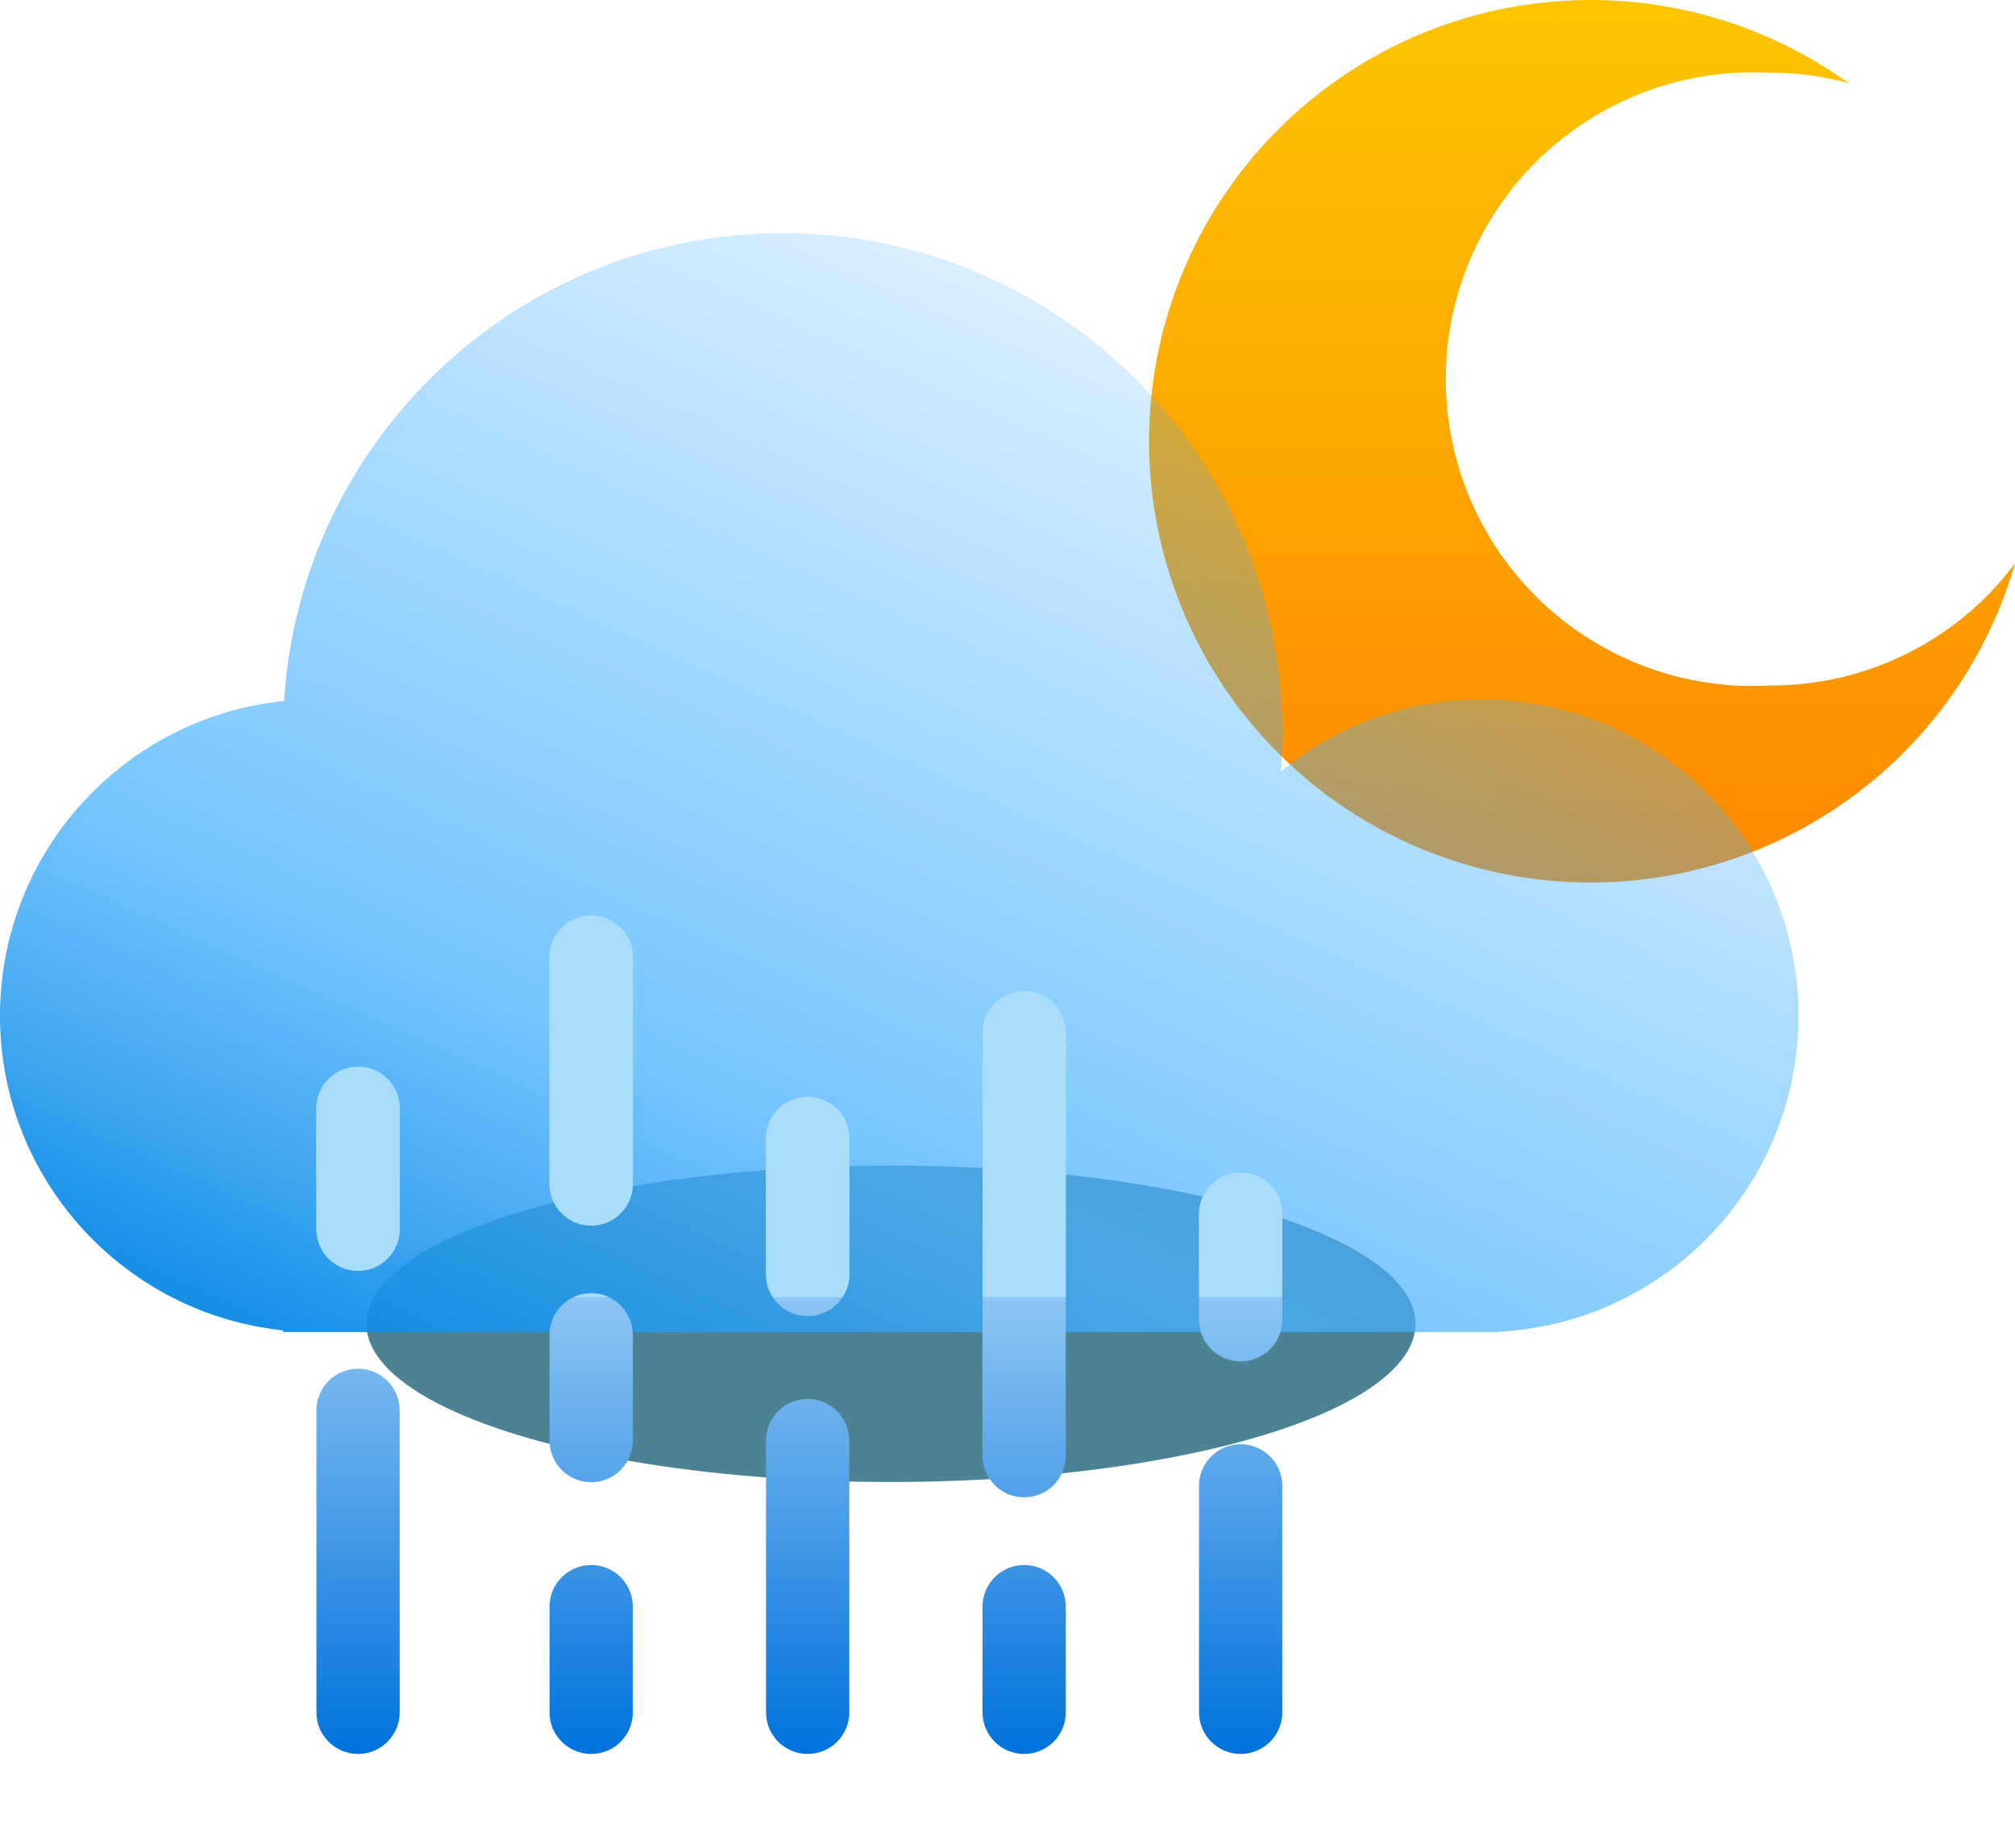 <svg width="121" height="111" viewBox="0 0 121 111" fill="none" xmlns="http://www.w3.org/2000/svg">
<path d="M106.323 41.168C103.816 41.313 101.305 40.945 98.946 40.086C96.586 39.227 94.427 37.895 92.601 36.173C90.774 34.45 89.32 32.373 88.325 30.069C87.331 27.765 86.817 25.282 86.817 22.772C86.817 20.262 87.331 17.779 88.325 15.475C89.32 13.171 90.774 11.093 92.601 9.371C94.427 7.648 96.586 6.317 98.946 5.458C101.305 4.599 103.816 4.231 106.323 4.376C107.906 4.364 109.483 4.572 111.01 4.992C106.438 1.704 100.936 -0.045 95.303 0.001C89.67 0.046 84.198 1.883 79.68 5.246C75.162 8.608 71.832 13.321 70.174 18.701C68.517 24.081 68.616 29.849 70.459 35.168C72.302 40.488 75.792 45.083 80.423 48.288C85.055 51.492 90.587 53.139 96.218 52.991C101.85 52.842 107.287 50.905 111.743 47.461C116.199 44.017 119.441 39.244 121 33.834C119.296 36.117 117.081 37.969 114.532 39.242C111.984 40.516 109.172 41.175 106.323 41.168Z" fill="url(#paint0_linear_207_1673)"/>
<g filter="url(#filter0_f_207_1673)">
<ellipse cx="53.5" cy="79.5" rx="31.5" ry="9.5" fill="#004E67" fill-opacity="0.7"/>
</g>
<g filter="url(#filter1_bi_207_1673)">
<path fill-rule="evenodd" clip-rule="evenodd" d="M77 42C77 42.788 76.97 43.569 76.91 44.342C80.195 41.63 84.407 40 89 40C99.493 40 108 48.507 108 59C108 69.158 100.029 77.454 90 77.974V78H89H19H17V77.896C7.447 76.897 0 68.818 0 59C0 49.162 7.478 41.07 17.059 40.098C18.041 24.416 31.07 12 47 12C63.569 12 77 25.431 77 42Z" fill="url(#paint1_linear_207_1673)"/>
</g>
<path fill-rule="evenodd" clip-rule="evenodd" d="M35.5 55C36.881 55 38 56.119 38 57.5V71.1C38 72.481 36.881 73.6 35.5 73.6C34.119 73.6 33 72.481 33 71.1L33 57.5C33 56.119 34.119 55 35.5 55ZM61.5 59.533C62.881 59.533 64 60.653 64 62.033V87.42C64 88.8 62.881 89.92 61.5 89.92C60.119 89.92 59 88.8 59 87.42V62.033C59 60.653 60.119 59.533 61.5 59.533ZM48.5 65.88C49.881 65.88 51 66.999 51 68.38V76.54C51 77.92 49.881 79.04 48.5 79.04C47.119 79.04 46 77.92 46 76.54V68.38C46 66.999 47.119 65.88 48.5 65.88ZM48.5 84.013C49.881 84.013 51 85.132 51 86.513V102.833C51 104.213 49.881 105.333 48.5 105.333C47.119 105.333 46 104.213 46 102.833V86.513C46 85.132 47.119 84.013 48.5 84.013ZM64 96.486C64 95.105 62.881 93.986 61.5 93.986C60.119 93.986 59 95.105 59 96.486V102.833C59 104.213 60.119 105.333 61.5 105.333C62.881 105.333 64 104.213 64 102.833V96.486ZM77 72.913C77 71.532 75.881 70.413 74.5 70.413C73.119 70.413 72 71.532 72 72.913V79.26C72 80.64 73.119 81.76 74.5 81.76C75.881 81.76 77 80.64 77 79.26V72.913ZM74.5 86.733C75.881 86.733 77 87.852 77 89.233V102.833C77 104.213 75.881 105.333 74.5 105.333C73.119 105.333 72 104.213 72 102.833V89.233C72 87.852 73.119 86.733 74.5 86.733ZM38 80.166C38 78.786 36.881 77.666 35.5 77.666C34.119 77.666 33 78.786 33 80.166V86.513C33 87.894 34.119 89.013 35.5 89.013C36.881 89.013 38 87.894 38 86.513V80.166ZM38 96.486C38 95.105 36.881 93.986 35.5 93.986C34.119 93.986 33 95.105 33 96.486V102.833C33 104.213 34.119 105.333 35.5 105.333C36.881 105.333 38 104.213 38 102.833V96.486ZM21.5 64.067C22.881 64.067 24 65.186 24 66.567L24 73.82C24 75.201 22.881 76.32 21.5 76.32C20.119 76.32 19 75.201 19 73.82V66.567C19 65.186 20.119 64.067 21.5 64.067ZM24 84.7C24 83.319 22.881 82.2 21.5 82.2C20.119 82.2 19 83.319 19 84.7V102.833C19 104.213 20.119 105.333 21.5 105.333C22.881 105.333 24 104.213 24 102.833L24 84.7Z" fill="url(#paint2_linear_207_1673)"/>
<path fill-rule="evenodd" clip-rule="evenodd" d="M36.556 77.9H34.444C34.765 77.75 35.123 77.666 35.5 77.666C35.877 77.666 36.235 77.75 36.556 77.9ZM50.598 77.9H46.402C46.148 77.508 46 77.041 46 76.54V68.38C46 66.999 47.119 65.88 48.5 65.88C49.881 65.88 51 66.999 51 68.38V76.54C51 77.041 50.852 77.508 50.598 77.9ZM64 77.9H59V62.033C59 60.653 60.119 59.533 61.5 59.533C62.881 59.533 64 60.653 64 62.033V77.9ZM77 77.9H72V72.913C72 71.532 73.119 70.413 74.5 70.413C75.881 70.413 77 71.532 77 72.913V77.9ZM38 57.5C38 56.119 36.881 55 35.5 55C34.119 55 33 56.119 33 57.5L33 71.1C33 72.481 34.119 73.6 35.5 73.6C36.881 73.6 38 72.481 38 71.1V57.5ZM24 66.567C24 65.186 22.881 64.067 21.5 64.067C20.119 64.067 19 65.186 19 66.567V73.82C19 75.201 20.119 76.32 21.5 76.32C22.881 76.32 24 75.201 24 73.82L24 66.567Z" fill="#A9DDFA"/>
<defs>
<filter id="filter0_f_207_1673" x="0" y="48" width="107" height="63" filterUnits="userSpaceOnUse" color-interpolation-filters="sRGB">
<feFlood flood-opacity="0" result="BackgroundImageFix"/>
<feBlend mode="normal" in="SourceGraphic" in2="BackgroundImageFix" result="shape"/>
<feGaussianBlur stdDeviation="11" result="effect1_foregroundBlur_207_1673"/>
</filter>
<filter id="filter1_bi_207_1673" x="-7" y="5" width="122" height="80" filterUnits="userSpaceOnUse" color-interpolation-filters="sRGB">
<feFlood flood-opacity="0" result="BackgroundImageFix"/>
<feGaussianBlur in="BackgroundImageFix" stdDeviation="3.5"/>
<feComposite in2="SourceAlpha" operator="in" result="effect1_backgroundBlur_207_1673"/>
<feBlend mode="normal" in="SourceGraphic" in2="effect1_backgroundBlur_207_1673" result="shape"/>
<feColorMatrix in="SourceAlpha" type="matrix" values="0 0 0 0 0 0 0 0 0 0 0 0 0 0 0 0 0 0 127 0" result="hardAlpha"/>
<feOffset dy="2"/>
<feGaussianBlur stdDeviation="4"/>
<feComposite in2="hardAlpha" operator="arithmetic" k2="-1" k3="1"/>
<feColorMatrix type="matrix" values="0 0 0 0 0 0 0 0 0 0.82 0 0 0 0 1 0 0 0 0.25 0"/>
<feBlend mode="normal" in2="shape" result="effect2_innerShadow_207_1673"/>
</filter>
<linearGradient id="paint0_linear_207_1673" x1="95" y1="0" x2="95" y2="53" gradientUnits="userSpaceOnUse">
<stop stop-color="#FDC500"/>
<stop offset="1" stop-color="#FD8900"/>
</linearGradient>
<linearGradient id="paint1_linear_207_1673" x1="56" y1="101.5" x2="96.5" y2="12" gradientUnits="userSpaceOnUse">
<stop stop-color="#0082DF"/>
<stop offset="0.3" stop-color="#48B2FF" stop-opacity="0.75"/>
<stop offset="1" stop-color="#3BADFF" stop-opacity="0"/>
</linearGradient>
<linearGradient id="paint2_linear_207_1673" x1="48" y1="55" x2="48" y2="105.333" gradientUnits="userSpaceOnUse">
<stop offset="0.168" stop-color="#D7F0FF"/>
<stop offset="1" stop-color="#0072DC"/>
</linearGradient>
</defs>
</svg>
